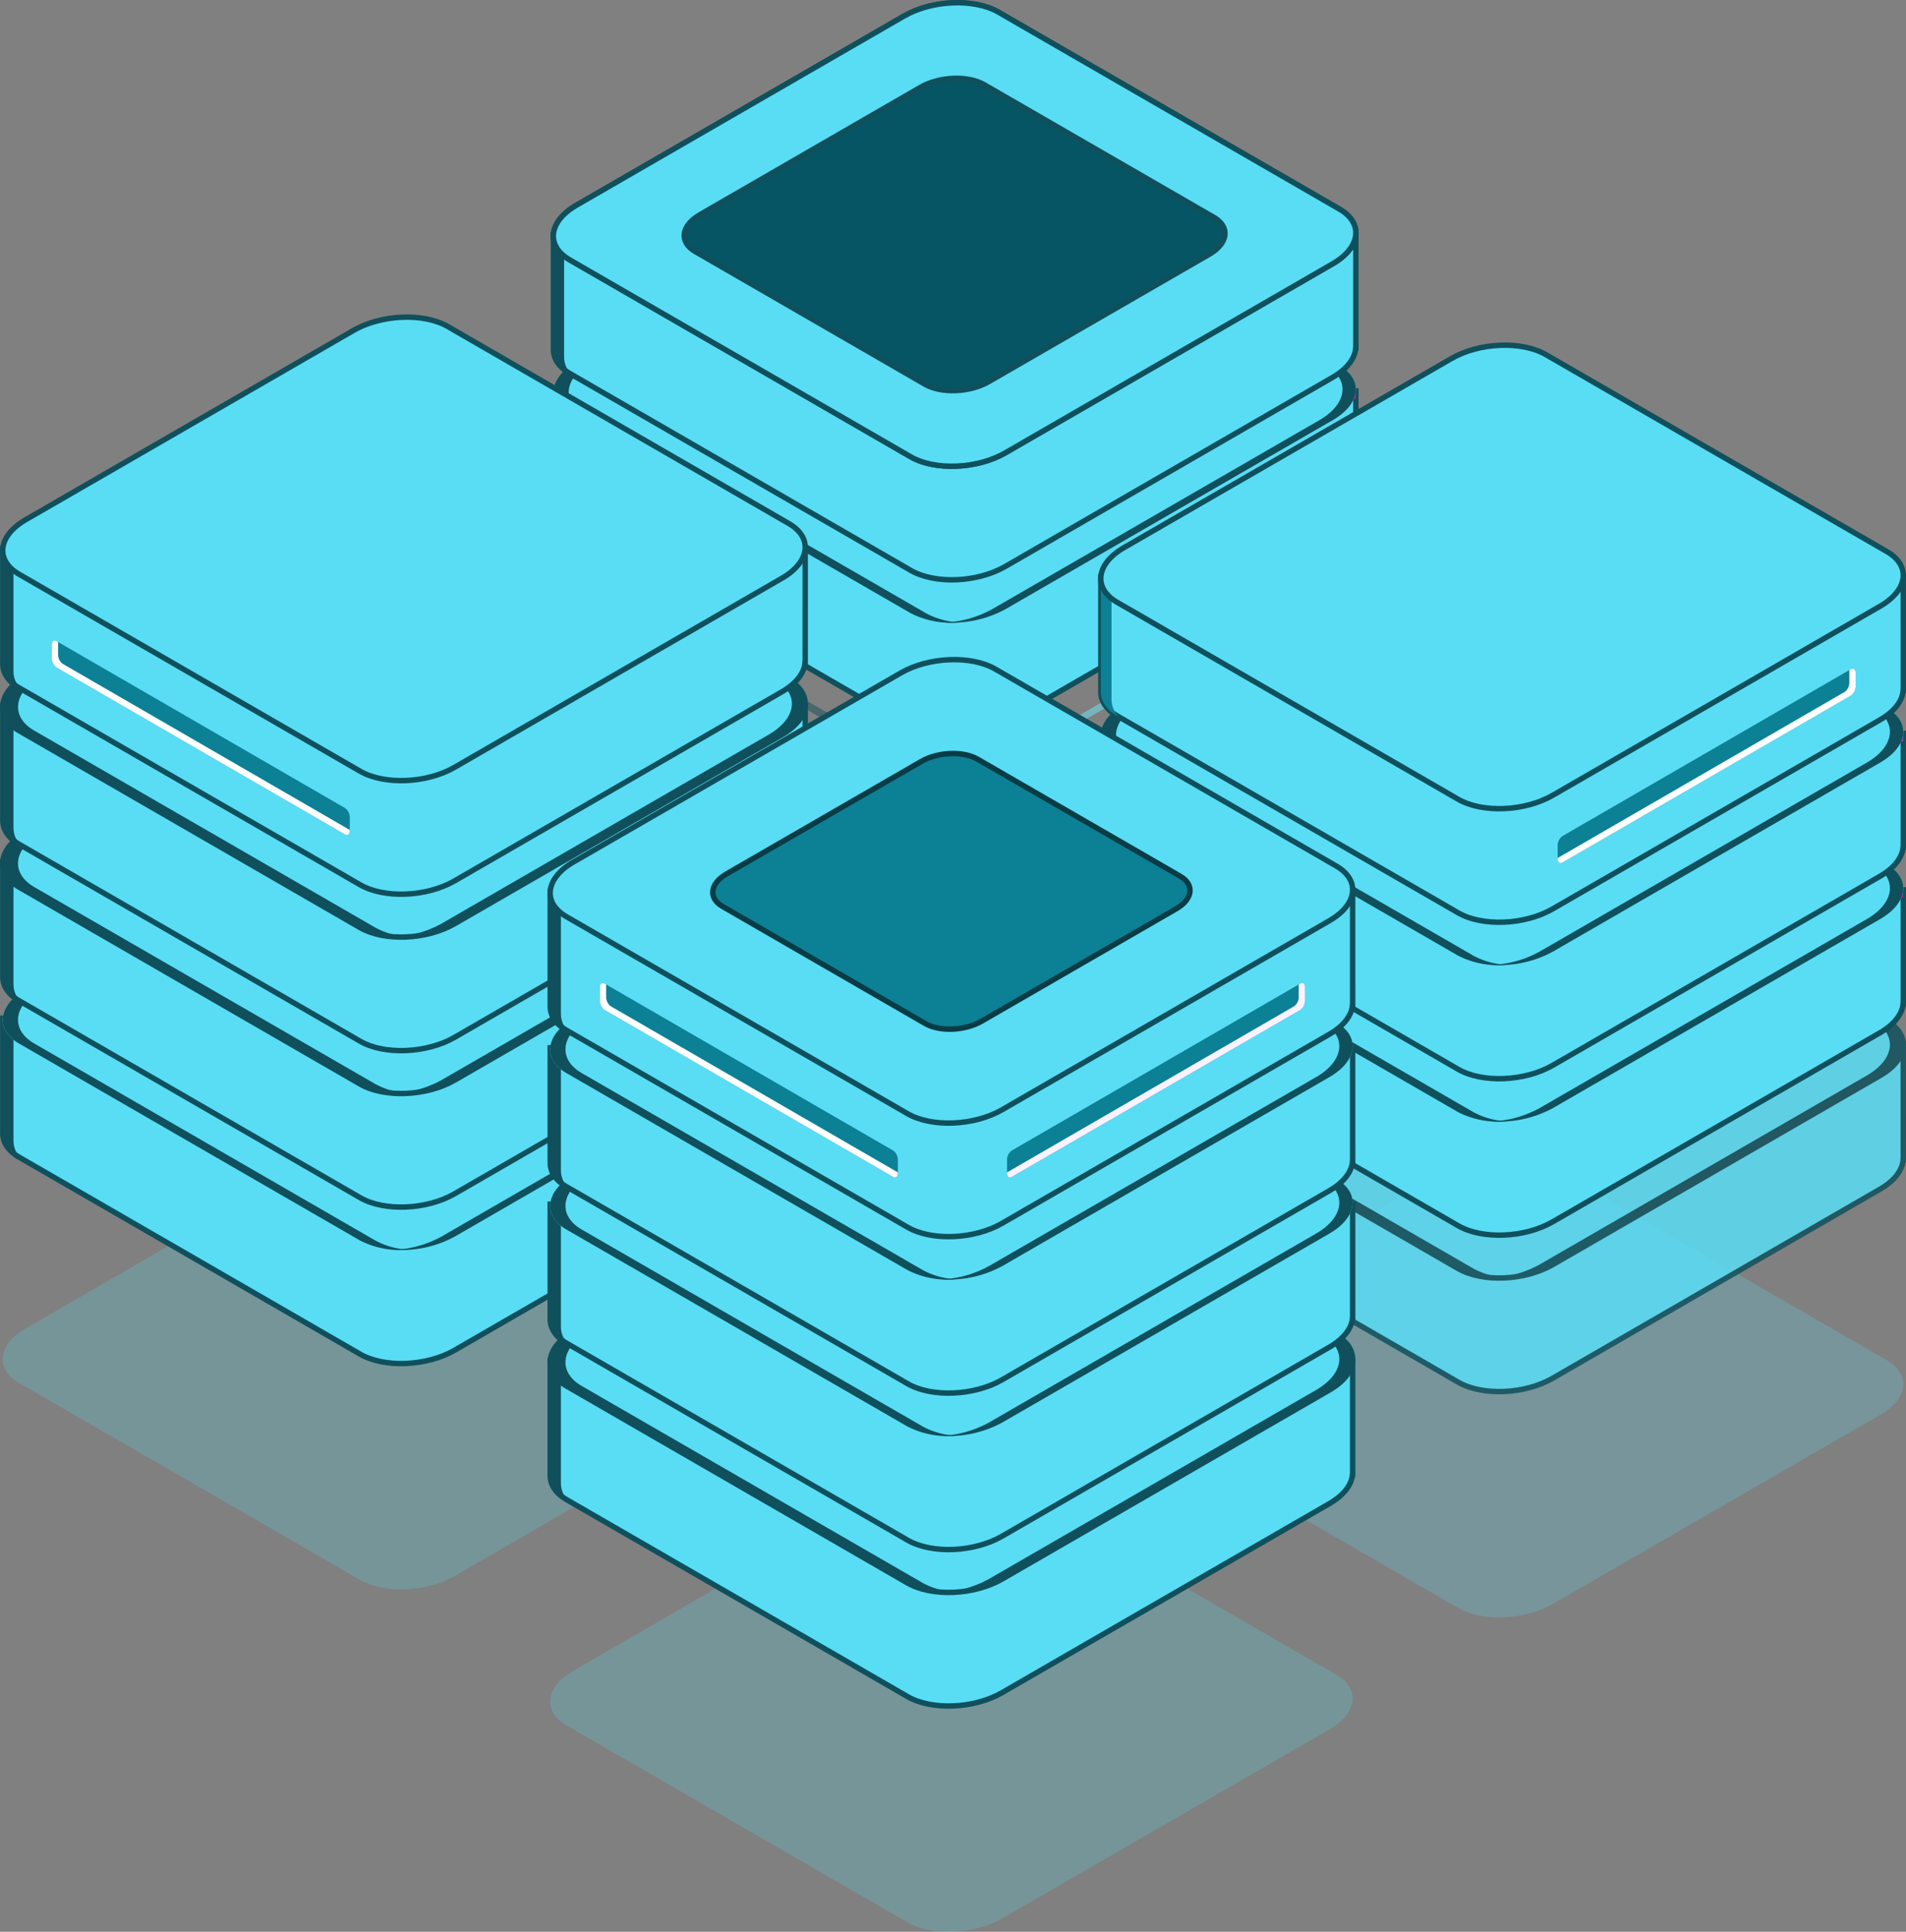 <svg xmlns="http://www.w3.org/2000/svg" xmlns:xlink="http://www.w3.org/1999/xlink" width="351.86" height="356.47" viewBox="0 0 351.86 356.47">
  <rect x="0" y="0" width="351.86" height="356.47" fill="#808080" stroke="none"/>
  <defs>
    <linearGradient id="linear-gradient" y1="0.5" x2="1" y2="0.5" gradientUnits="objectBoundingBox">
      <stop offset="0" stop-color="#6de0f6"/>
      <stop offset="0.159" stop-color="#67d7f4"/>
      <stop offset="0.414" stop-color="#59c0f0"/>
      <stop offset="0.729" stop-color="#429aea"/>
      <stop offset="1" stop-color="#2c75e4"/>
    </linearGradient>
    <linearGradient id="linear-gradient-2" x1="2.849" y1="10.477" x2="3.423" y2="9.615" gradientUnits="objectBoundingBox">
      <stop offset="0" stop-color="#267fe5"/>
      <stop offset="0.17" stop-color="#2c87e6"/>
      <stop offset="0.441" stop-color="#3d9eeb"/>
      <stop offset="0.777" stop-color="#58c4f2"/>
      <stop offset="1" stop-color="#6ee1f8"/>
    </linearGradient>
    <linearGradient id="linear-gradient-4" x1="3.392" y1="11.67" x2="3.967" y2="10.808" xlink:href="#linear-gradient-2"/>
    <linearGradient id="linear-gradient-6" x1="3.53" y1="10.98" x2="4.105" y2="10.118" xlink:href="#linear-gradient-2"/>
  </defs>
  <g id="Group_402" data-name="Group 402" transform="translate(-223.07 -2825.803)">
    <g id="Group_361" data-name="Group 361" transform="translate(223.575 2975.532)" opacity="0.8">
      <path id="Path_106" data-name="Path 106" d="M319.339,291.227,256.39,254.885c-4.476-2.584-3.914-7.1,1.254-10.081l60.44-34.894c5.167-2.984,12.985-3.308,17.461-.725l62.948,36.344c4.474,2.584,3.914,7.1-1.254,10.081L336.8,290.5C331.632,293.488,323.814,293.812,319.339,291.227Z" transform="translate(-151.722 -207.441)" fill="#0c0f38"/>
      <path id="Path_107" data-name="Path 107" d="M382.06,330.449,319.111,294.1c-4.476-2.583-3.914-7.1,1.254-10.081l60.44-34.894c5.167-2.982,12.985-3.308,17.461-.723l62.948,36.342c4.476,2.584,3.914,7.1-1.254,10.083l-60.438,34.894C394.353,332.707,386.535,333.033,382.06,330.449Z" transform="translate(-113.386 -183.469)" fill="#58ddf5" opacity="0.285"/>
      <path id="Path_108" data-name="Path 108" d="M256.25,327.235,193.3,290.893c-4.474-2.584-3.914-7.1,1.255-10.081L255,245.917c5.167-2.984,12.985-3.308,17.461-.723L335.4,281.536c4.476,2.584,3.914,7.1-1.254,10.081l-60.438,34.894C268.544,329.5,260.726,329.819,256.25,327.235Z" transform="translate(-190.281 -185.432)" fill="#58ddf5" opacity="0.28"/>
      <path id="Path_109" data-name="Path 109" d="M318.971,366.456l-62.947-36.342c-4.476-2.584-3.915-7.1,1.254-10.081l60.438-34.894c5.167-2.984,12.985-3.308,17.461-.723l62.948,36.342c4.476,2.584,3.914,7.1-1.253,10.081l-60.438,34.894C331.265,368.717,323.447,369.04,318.971,366.456Z" transform="translate(-151.945 -161.46)" fill="#58ddf5" opacity="0.28"/>
    </g>
    <g id="Group_362" data-name="Group 362" transform="translate(223.575 2826.305)">
      <g id="Group_17" data-name="Group 17" transform="translate(101.647 0)">
        <path id="Path_110" data-name="Path 110" d="M319.349,280.749,256.4,244.4c-4.476-2.584-3.915-7.1,1.254-10.081l60.438-34.894c5.167-2.984,12.985-3.308,17.461-.723L398.5,235.048c4.476,2.584,3.914,7.1-1.254,10.081l-60.438,34.894C331.643,283.008,323.825,283.331,319.349,280.749Z" transform="translate(-253.362 -64.619)" fill="#0c0f38"/>
        <g id="Group_14" data-name="Group 14" transform="translate(0 57.737)" opacity="0.5">
          <path id="Path_118" data-name="Path 118" d="M255.358,207.875h-.01V186.918h31.2l33.5-19.339c5.169-2.984,12.986-3.308,17.462-.725l34.751,20.064h29.248v-1.445H370.29L335.54,165.41c-4.476-2.584-12.294-2.261-17.461.723l-33.5,19.339h-31.2v20.959h.01c-.127,1.748.849,3.435,3,4.677l.354.2A4.392,4.392,0,0,1,255.358,207.875Z" transform="translate(-253.364 -142.708)" fill="#d4088c"/>
          <path id="Path_120" data-name="Path 120" d="M371.058,188.743,308.11,152.4a16.262,16.262,0,0,0-8.812-1.7,14.615,14.615,0,0,1,6.348,1.7l62.948,36.344c4.476,2.584,3.914,7.1-1.254,10.081L306.9,233.718a19.908,19.908,0,0,1-8.649,2.426,20.553,20.553,0,0,0,11.111-2.426l60.44-34.894C374.972,195.84,375.532,191.327,371.058,188.743Z" transform="translate(-225.934 -150.655)" fill="#6ee8fc"/>
          <path id="Path_121" data-name="Path 121" d="M320.078,221.845a12.052,12.052,0,0,1-5.913-1.361L267.3,193.427a4.394,4.394,0,0,1-2.518-3.725c0-1.727,1.258-3.445,3.451-4.711l45-25.979c3.991-2.3,10.062-2.544,13.537-.538l46.864,27.055a4.4,4.4,0,0,1,2.52,3.728c0,1.727-1.26,3.445-3.453,4.71l-45,25.979A15.669,15.669,0,0,1,320.078,221.845Zm-5.375-2.293c3.179,1.834,8.768,1.593,12.461-.538l45-25.979c1.853-1.068,2.915-2.446,2.915-3.778a3.38,3.38,0,0,0-1.982-2.8L326.229,159.4c-3.177-1.835-8.768-1.593-12.461.538l-45,25.979c-1.851,1.07-2.913,2.447-2.913,3.78a3.378,3.378,0,0,0,1.98,2.794Z" transform="translate(-246.393 -146.713)" fill="#480689"/>
          <path id="Path_122" data-name="Path 122" d="M322.163,234.444,259.214,198.1c-4.476-2.584-3.915-7.1,1.254-10.081l60.438-34.894a19.831,19.831,0,0,1,8.51-2.417,20.586,20.586,0,0,0-11.333,2.417l-60.44,34.894c-5.167,2.984-5.728,7.5-1.254,10.081l62.948,36.342a16.342,16.342,0,0,0,8.95,1.693A14.455,14.455,0,0,1,322.163,234.444Z" transform="translate(-253.368 -150.658)" fill="#0f505c"/>
        </g>
        <g id="Group_15" data-name="Group 15" transform="translate(0 28.868)">
          <path id="Path_123" data-name="Path 123" d="M401.509,167.556H370.29L335.54,147.493c-4.476-2.584-12.294-2.261-17.461.723l-33.5,19.339h-31.2v20.957h.01c-.127,1.75.849,3.437,3,4.679l62.948,36.342c4.476,2.584,12.294,2.261,17.461-.723l60.44-34.894c2.684-1.55,4.113-3.512,4.252-5.4h.023Z" transform="translate(-253.364 -124.79)" fill="#58ddf5" stroke="#0f505c" stroke-width="1"/>
          <path id="Path_124" data-name="Path 124" d="M255.358,189.958h-.01V169h31.2l33.5-19.341c5.169-2.984,12.986-3.308,17.462-.723L372.261,169h29.248v-1.445H370.29L335.54,147.491c-4.476-2.583-12.294-2.259-17.461.725l-33.5,19.339h-31.2v20.957h.01c-.127,1.75.849,3.437,3,4.679l.354.2A4.4,4.4,0,0,1,255.358,189.958Z" transform="translate(-253.364 -124.79)" fill="#d4088c"/>
          <path id="Path_125" data-name="Path 125" d="M319.339,216.527,256.39,180.185c-4.476-2.584-3.914-7.1,1.254-10.081l60.44-34.894c5.167-2.984,12.985-3.308,17.461-.725l62.948,36.344c4.474,2.583,3.914,7.1-1.254,10.081L336.8,215.8C331.632,218.788,323.814,219.112,319.339,216.527Z" transform="translate(-253.369 -132.74)" fill="#58ddf5"/>
          <path id="Path_126" data-name="Path 126" d="M371.058,170.827,308.11,134.482a16.262,16.262,0,0,0-8.812-1.7,14.639,14.639,0,0,1,6.348,1.7l62.948,36.344c4.476,2.583,3.914,7.1-1.254,10.081L306.9,215.8a19.952,19.952,0,0,1-8.649,2.426,20.553,20.553,0,0,0,11.111-2.426l60.44-34.894C374.972,177.924,375.532,173.409,371.058,170.827Z" transform="translate(-225.934 -132.738)" fill="#0f505c"/>
          <path id="Path_127" data-name="Path 127" d="M320.079,203.927a12.076,12.076,0,0,1-5.915-1.36L267.3,175.51a4.394,4.394,0,0,1-2.518-3.727c0-1.727,1.258-3.445,3.451-4.711l45-25.979c3.988-2.3,10.059-2.546,13.537-.538l46.864,27.059a4.394,4.394,0,0,1,2.52,3.725c0,1.727-1.26,3.445-3.453,4.711l-45,25.978A15.65,15.65,0,0,1,320.079,203.927Zm-5.377-2.291c3.179,1.832,8.768,1.592,12.461-.54l45-25.978c1.853-1.07,2.915-2.447,2.915-3.78a3.378,3.378,0,0,0-1.982-2.794l-46.864-27.059c-3.177-1.834-8.768-1.593-12.461.54L268.77,168c-1.851,1.07-2.913,2.447-2.913,3.78a3.378,3.378,0,0,0,1.98,2.8Z" transform="translate(-246.393 -128.795)" fill="#480689"/>
          <path id="Path_128" data-name="Path 128" d="M322.163,216.528l-62.948-36.344c-4.476-2.583-3.915-7.1,1.254-10.08l60.438-34.894a19.855,19.855,0,0,1,8.51-2.418,20.587,20.587,0,0,0-11.333,2.418L257.643,170.1c-5.167,2.982-5.728,7.5-1.254,10.08l62.948,36.344a16.342,16.342,0,0,0,8.95,1.693A14.455,14.455,0,0,1,322.163,216.528Z" transform="translate(-253.368 -132.74)" fill="#0f505c"/>
        </g>
        <g id="Group_16" data-name="Group 16">
          <path id="Path_129" data-name="Path 129" d="M401.509,149.639H370.29L335.54,129.575c-4.476-2.584-12.294-2.259-17.461.723l-33.5,19.341h-31.2V170.6h.01c-.127,1.748.849,3.437,3,4.677l62.948,36.344c4.476,2.584,12.294,2.259,17.461-.723L397.234,176c2.684-1.55,4.113-3.512,4.252-5.4h.023Z" transform="translate(-253.364 -106.873)" fill="#58ddf5" stroke="#0f505c" stroke-width="1"/>
          <path id="Path_130" data-name="Path 130" d="M255.358,172.041h-.01V151.083h31.2l33.5-19.339c5.169-2.984,12.986-3.308,17.462-.723l34.751,20.063h29.248v-1.444H370.29L335.54,129.575c-4.476-2.584-12.294-2.259-17.461.723l-33.5,19.341h-31.2V170.6h.01c-.127,1.748.849,3.437,3,4.677l.354.206A4.4,4.4,0,0,1,255.358,172.041Z" transform="translate(-253.364 -106.873)" fill="#0f505c"/>
          <path id="Path_131" data-name="Path 131" d="M319.339,198.611,256.39,162.267c-4.476-2.583-3.914-7.1,1.254-10.081l60.44-34.894c5.167-2.984,12.985-3.308,17.461-.723l62.948,36.342c4.474,2.584,3.914,7.1-1.254,10.081L336.8,197.886C331.632,200.87,323.814,201.193,319.339,198.611Z" transform="translate(-253.369 -114.823)" fill="#1c1c1c" stroke="#0f505c" stroke-width="1"/>
          <path id="Path_132" data-name="Path 132" d="M371.058,152.908,308.11,116.565a16.248,16.248,0,0,0-8.812-1.7,14.639,14.639,0,0,1,6.348,1.7l62.948,36.342c4.476,2.584,3.914,7.1-1.254,10.081L306.9,197.883a19.909,19.909,0,0,1-8.649,2.426,20.524,20.524,0,0,0,11.111-2.426l60.44-34.894C374.972,160.007,375.532,155.492,371.058,152.908Z" transform="translate(-225.934 -114.821)" fill="#6ee8fc"/>
          <path id="Path_133" data-name="Path 133" d="M320.078,186.01a12.07,12.07,0,0,1-5.913-1.36L267.3,157.591a4.389,4.389,0,0,1-2.518-3.723c0-1.729,1.258-3.446,3.451-4.713l45-25.978c3.988-2.3,10.06-2.546,13.537-.54l46.864,27.057a4.395,4.395,0,0,1,2.52,3.727c0,1.727-1.26,3.445-3.453,4.71l-45,25.979A15.651,15.651,0,0,1,320.078,186.01Zm-5.375-2.291c3.179,1.832,8.768,1.592,12.461-.54l45-25.979c1.853-1.068,2.915-2.446,2.915-3.778a3.38,3.38,0,0,0-1.982-2.8l-46.864-27.057c-3.177-1.837-8.768-1.593-12.461.54l-45,25.978c-1.851,1.07-2.913,2.447-2.913,3.78a3.374,3.374,0,0,0,1.98,2.794Z" transform="translate(-246.393 -110.877)" fill="url(#linear-gradient)"/>
          <path id="Path_134" data-name="Path 134" d="M322.163,198.611l-62.948-36.344c-4.476-2.583-3.915-7.1,1.254-10.081l60.438-34.894a19.876,19.876,0,0,1,8.51-2.417,20.6,20.6,0,0,0-11.333,2.417l-60.44,34.894c-5.167,2.984-5.728,7.5-1.254,10.081l62.948,36.344a16.328,16.328,0,0,0,8.95,1.692A14.454,14.454,0,0,1,322.163,198.611Z" transform="translate(-253.368 -114.823)" fill="#25bfec"/>
        </g>
      </g>
      <g id="Group_23" data-name="Group 23" transform="translate(202.704 63.193)">
        <g id="Group_18" data-name="Group 18" transform="translate(0 86.605)" opacity="0.846">
          <path id="Path_135" data-name="Path 135" d="M464.23,242.611H433.013l-34.752-20.063c-4.476-2.584-12.294-2.261-17.462.723l-33.5,19.339H316.1v20.957h.01c-.127,1.75.849,3.437,3,4.679l62.948,36.342c4.476,2.584,12.294,2.261,17.462-.723l60.438-34.894c2.684-1.55,4.113-3.512,4.252-5.4h.023Z" transform="translate(-316.085 -199.846)" fill="#58ddf5" stroke="#0f505c" stroke-width="1"/>
          <path id="Path_136" data-name="Path 136" d="M318.079,265.013h-.01V244.056h31.2l33.5-19.341c5.169-2.982,12.986-3.306,17.462-.723l34.751,20.064H464.23v-1.445H433.013l-34.752-20.063c-4.476-2.584-12.294-2.261-17.461.723l-33.5,19.339H316.1v20.957h.01c-.127,1.75.849,3.437,3,4.679l.354.2A4.392,4.392,0,0,1,318.079,265.013Z" transform="translate(-316.085 -199.846)" fill="#d4088c"/>
          <path id="Path_137" data-name="Path 137" d="M382.06,291.582,319.111,255.24c-4.476-2.584-3.914-7.1,1.254-10.081l60.44-34.894c5.167-2.984,12.985-3.308,17.461-.725l62.948,36.344c4.476,2.584,3.914,7.1-1.254,10.081l-60.438,34.894C394.353,293.843,386.535,294.167,382.06,291.582Z" transform="translate(-316.09 -207.796)" fill="#58ddf5" stroke="#0f505c" stroke-width="1"/>
          <path id="Path_138" data-name="Path 138" d="M433.779,245.881l-62.948-36.344a16.248,16.248,0,0,0-8.812-1.7,14.615,14.615,0,0,1,6.348,1.7l62.948,36.344c4.476,2.584,3.914,7.1-1.254,10.081l-60.438,34.894a19.929,19.929,0,0,1-8.649,2.427,20.562,20.562,0,0,0,11.112-2.427l60.438-34.894C437.693,252.978,438.255,248.465,433.779,245.881Z" transform="translate(-288.655 -207.794)" fill="#0f505c"/>
          <path id="Path_139" data-name="Path 139" d="M382.8,278.984a12.061,12.061,0,0,1-5.913-1.362l-46.864-27.057a4.392,4.392,0,0,1-2.52-3.725c0-1.729,1.26-3.445,3.453-4.711l45-25.979c3.986-2.3,10.06-2.547,13.537-.54l46.865,27.059a4.394,4.394,0,0,1,2.518,3.725c0,1.727-1.258,3.445-3.451,4.711l-45,25.979A15.7,15.7,0,0,1,382.8,278.984Zm.775-63.673a14.557,14.557,0,0,0-7.084,1.771l-45,25.979c-1.853,1.07-2.915,2.446-2.915,3.78a3.38,3.38,0,0,0,1.982,2.794l46.864,27.057c3.177,1.835,8.767,1.594,12.461-.538l45-25.979c1.851-1.07,2.913-2.447,2.913-3.78a3.376,3.376,0,0,0-1.98-2.794L388.95,216.541A10.979,10.979,0,0,0,383.574,215.31Z" transform="translate(-309.114 -203.851)" fill="#480689"/>
          <path id="Path_140" data-name="Path 140" d="M384.884,291.582,321.935,255.24c-4.476-2.584-3.915-7.1,1.254-10.081l60.438-34.894a19.831,19.831,0,0,1,8.51-2.417,20.572,20.572,0,0,0-11.333,2.417l-60.44,34.894c-5.167,2.984-5.728,7.5-1.254,10.081l62.948,36.342a16.341,16.341,0,0,0,8.95,1.693A14.456,14.456,0,0,1,384.884,291.582Z" transform="translate(-316.09 -207.796)" fill="#0f505c"/>
        </g>
        <g id="Group_19" data-name="Group 19" transform="translate(0 57.736)">
          <path id="Path_141" data-name="Path 141" d="M464.23,224.694H433.013l-34.752-20.064c-4.476-2.583-12.294-2.259-17.462.725l-33.5,19.339H316.1v20.957h.01c-.127,1.75.849,3.437,3,4.679l62.948,36.342c4.476,2.584,12.294,2.26,17.462-.723l60.438-34.894c2.684-1.55,4.113-3.512,4.252-5.4h.023Z" transform="translate(-316.085 -181.928)" fill="#58ddf5" stroke="#0f505c" stroke-width="1"/>
          <path id="Path_142" data-name="Path 142" d="M318.079,247.1h-.01V226.139h31.2l33.5-19.341c5.169-2.984,12.986-3.308,17.462-.723l34.751,20.064H464.23v-1.445H433.013l-34.752-20.064c-4.476-2.583-12.294-2.259-17.461.725l-33.5,19.339H316.1v20.957h.01c-.127,1.75.849,3.437,3,4.679l.354.2A4.4,4.4,0,0,1,318.079,247.1Z" transform="translate(-316.085 -181.928)" fill="#d4088c"/>
          <path id="Path_143" data-name="Path 143" d="M382.06,273.665l-62.948-36.344c-4.476-2.583-3.914-7.1,1.254-10.08l60.44-34.9c5.167-2.982,12.985-3.308,17.461-.723l62.948,36.342c4.476,2.584,3.914,7.1-1.254,10.083l-60.438,34.894C394.353,275.924,386.535,276.25,382.06,273.665Z" transform="translate(-316.09 -189.878)" fill="#58ddf5"/>
          <path id="Path_144" data-name="Path 144" d="M433.779,227.963,370.831,191.62a16.262,16.262,0,0,0-8.812-1.7,14.638,14.638,0,0,1,6.348,1.7l62.948,36.342c4.476,2.584,3.914,7.1-1.254,10.083L369.624,272.94a19.952,19.952,0,0,1-8.649,2.426,20.562,20.562,0,0,0,11.112-2.426l60.438-34.894C437.693,235.062,438.255,230.547,433.779,227.963Z" transform="translate(-288.655 -189.876)" fill="#0f505c"/>
          <path id="Path_145" data-name="Path 145" d="M382.8,261.065a12.065,12.065,0,0,1-5.913-1.36l-46.864-27.057a4.4,4.4,0,0,1-2.52-3.727c0-1.727,1.26-3.445,3.453-4.711l45-25.978c3.988-2.3,10.06-2.546,13.537-.54l46.865,27.057a4.394,4.394,0,0,1,2.518,3.727c0,1.727-1.258,3.445-3.451,4.711l-45,25.978A15.673,15.673,0,0,1,382.8,261.065Zm-5.375-2.291c3.18,1.834,8.77,1.59,12.461-.54l45-25.979c1.851-1.068,2.913-2.446,2.913-3.778a3.378,3.378,0,0,0-1.98-2.8L388.95,198.624c-3.179-1.834-8.767-1.592-12.461.54l-45,25.978c-1.853,1.07-2.915,2.447-2.915,3.78a3.378,3.378,0,0,0,1.982,2.794Z" transform="translate(-309.114 -185.933)" fill="#480689"/>
          <path id="Path_146" data-name="Path 146" d="M384.884,273.666l-62.948-36.344c-4.476-2.583-3.915-7.1,1.254-10.08l60.438-34.9a19.876,19.876,0,0,1,8.51-2.417,20.6,20.6,0,0,0-11.333,2.417l-60.44,34.9c-5.167,2.982-5.728,7.5-1.254,10.08l62.948,36.344a16.342,16.342,0,0,0,8.95,1.693A14.456,14.456,0,0,1,384.884,273.666Z" transform="translate(-316.09 -189.878)" fill="#0f505c"/>
        </g>
        <g id="Group_20" data-name="Group 20" transform="translate(0 28.868)">
          <path id="Path_147" data-name="Path 147" d="M464.23,206.777H433.013l-34.752-20.064c-4.476-2.584-12.294-2.259-17.462.723l-33.5,19.341H316.1v20.957h.01c-.127,1.748.849,3.437,3,4.677l62.948,36.344c4.476,2.584,12.294,2.259,17.462-.723l60.438-34.9c2.684-1.55,4.113-3.511,4.252-5.4h.023Z" transform="translate(-316.085 -164.011)" fill="#58ddf5" stroke="#0f505c" stroke-width="1"/>
          <path id="Path_148" data-name="Path 148" d="M318.079,229.179h-.01V208.221h31.2l33.5-19.339c5.169-2.984,12.986-3.308,17.462-.723l34.751,20.063H464.23v-1.444H433.013l-34.752-20.064c-4.476-2.584-12.294-2.259-17.461.723l-33.5,19.341H316.1v20.957h.01c-.127,1.748.849,3.437,3,4.677l.354.2A4.391,4.391,0,0,1,318.079,229.179Z" transform="translate(-316.085 -164.011)" fill="#943fbb"/>
          <path id="Path_149" data-name="Path 149" d="M382.06,255.749,319.111,219.4c-4.476-2.583-3.914-7.1,1.254-10.081l60.44-34.894c5.167-2.984,12.985-3.308,17.461-.723l62.948,36.342c4.476,2.584,3.914,7.1-1.254,10.081l-60.438,34.894C394.353,258.008,386.535,258.331,382.06,255.749Z" transform="translate(-316.09 -171.961)" fill="#58ddf5"/>
          <path id="Path_150" data-name="Path 150" d="M433.779,210.046,370.831,173.7a16.248,16.248,0,0,0-8.812-1.7,14.616,14.616,0,0,1,6.348,1.7l62.948,36.342c4.476,2.584,3.914,7.1-1.254,10.081l-60.438,34.894a19.909,19.909,0,0,1-8.649,2.426,20.533,20.533,0,0,0,11.112-2.426l60.438-34.894C437.693,217.143,438.255,212.63,433.779,210.046Z" transform="translate(-288.655 -171.959)" fill="#0f505c"/>
          <path id="Path_151" data-name="Path 151" d="M382.8,243.148a12.072,12.072,0,0,1-5.915-1.36l-46.864-27.057A4.395,4.395,0,0,1,327.5,211c0-1.729,1.26-3.446,3.453-4.711l45-25.979c3.986-2.3,10.06-2.546,13.537-.538l46.865,27.057a4.394,4.394,0,0,1,2.518,3.725c0,1.729-1.258,3.445-3.451,4.713l-45,25.978A15.654,15.654,0,0,1,382.8,243.148Zm-5.377-2.293c3.179,1.835,8.768,1.593,12.461-.538l45-25.979c1.851-1.07,2.913-2.447,2.913-3.78a3.378,3.378,0,0,0-1.98-2.794L388.95,180.708c-3.179-1.834-8.767-1.594-12.461.538l-45,25.979c-1.853,1.068-2.915,2.447-2.915,3.78a3.384,3.384,0,0,0,1.982,2.8Z" transform="translate(-309.114 -168.016)" fill="#480689"/>
          <path id="Path_152" data-name="Path 152" d="M384.884,255.749,321.935,219.4c-4.476-2.583-3.915-7.1,1.254-10.081l60.438-34.894a19.876,19.876,0,0,1,8.51-2.417,20.6,20.6,0,0,0-11.333,2.417l-60.44,34.894c-5.167,2.984-5.728,7.5-1.254,10.081l62.948,36.344a16.342,16.342,0,0,0,8.95,1.692A14.455,14.455,0,0,1,384.884,255.749Z" transform="translate(-316.09 -171.961)" fill="#0f505c"/>
        </g>
        <g id="Group_22" data-name="Group 22">
          <path id="Path_153" data-name="Path 153" d="M464.23,188.86H433.013L398.261,168.8c-4.476-2.584-12.294-2.261-17.462.723L347.3,188.86H316.1v20.957h.01c-.127,1.748.849,3.437,3,4.677l62.948,36.344c4.476,2.583,12.294,2.259,17.462-.725l60.438-34.894c2.684-1.55,4.113-3.512,4.252-5.4h.023Z" transform="translate(-316.085 -146.094)" fill="#58ddf5" stroke="#0f505c" stroke-width="1"/>
          <path id="Path_154" data-name="Path 154" d="M318.079,211.261h-.01V190.3h31.2l33.5-19.339c5.169-2.984,12.986-3.308,17.462-.725L434.982,190.3H464.23V188.86H433.013L398.261,168.8c-4.476-2.584-12.294-2.261-17.461.723L347.3,188.86H316.1v20.957h.01c-.127,1.748.849,3.437,3,4.677l.354.2A4.392,4.392,0,0,1,318.079,211.261Z" transform="translate(-316.085 -146.094)" fill="#0c8095"/>
          <path id="Path_155" data-name="Path 155" d="M382.06,237.83l-62.948-36.342c-4.476-2.584-3.914-7.1,1.254-10.081l60.44-34.894c5.167-2.984,12.985-3.308,17.461-.723l62.948,36.342c4.476,2.584,3.914,7.1-1.254,10.081l-60.438,34.894C394.353,240.091,386.535,240.414,382.06,237.83Z" transform="translate(-316.09 -154.044)" fill="url(#linear-gradient-2)"/>
          <path id="Path_156" data-name="Path 156" d="M433.779,192.129l-62.948-36.342a16.248,16.248,0,0,0-8.812-1.7,14.593,14.593,0,0,1,6.348,1.7l62.948,36.342c4.476,2.584,3.914,7.1-1.254,10.081L369.624,237.1a19.908,19.908,0,0,1-8.649,2.426,20.547,20.547,0,0,0,11.112-2.426l60.438-34.894C437.693,199.226,438.255,194.713,433.779,192.129Z" transform="translate(-288.655 -154.042)" fill="#6ee8fc"/>
          <path id="Path_157" data-name="Path 157" d="M382.8,225.231a12.065,12.065,0,0,1-5.913-1.36l-46.864-27.059a4.4,4.4,0,0,1-2.52-3.725c0-1.729,1.26-3.445,3.453-4.711l45-25.979c3.988-2.3,10.06-2.546,13.537-.538l46.865,27.057a4.394,4.394,0,0,1,2.518,3.725c0,1.727-1.258,3.445-3.451,4.711l-45,25.979A15.673,15.673,0,0,1,382.8,225.231Zm-5.375-2.293c3.177,1.835,8.767,1.593,12.461-.538l45-25.979c1.851-1.07,2.913-2.447,2.913-3.78a3.378,3.378,0,0,0-1.98-2.794L388.95,162.79c-3.179-1.835-8.767-1.593-12.461.538l-45,25.979c-1.853,1.068-2.915,2.447-2.915,3.78a3.38,3.38,0,0,0,1.982,2.794Z" transform="translate(-309.114 -150.099)" fill="url(#linear-gradient)"/>
          <path id="Path_158" data-name="Path 158" d="M384.884,237.83l-62.948-36.342c-4.476-2.584-3.915-7.1,1.254-10.081l60.438-34.894a19.853,19.853,0,0,1,8.51-2.417,20.586,20.586,0,0,0-11.333,2.417l-60.44,34.894c-5.167,2.984-5.728,7.5-1.254,10.081l62.948,36.342a16.328,16.328,0,0,0,8.95,1.693A14.432,14.432,0,0,1,384.884,237.83Z" transform="translate(-316.09 -154.044)" fill="#25bfec"/>
          <g id="Group_21" data-name="Group 21" transform="translate(84.346 59.679)">
            <path id="Path_159" data-name="Path 159" d="M369.32,226.861l53.247-30.8a2.112,2.112,0,0,0,.883-1.685v-2.52c0-.649-.395-.947-.883-.665l-53.247,30.8a2.115,2.115,0,0,0-.881,1.685v2.52C368.439,226.843,368.834,227.141,369.32,226.861Z" transform="translate(-368.439 -191.084)" fill="#0c8095"/>
            <path id="Path_160" data-name="Path 160" d="M421.4,195.4a2.115,2.115,0,0,0,.881-1.685v-2.357l.284-.163c.488-.282.883.016.883.665v2.52a2.112,2.112,0,0,1-.883,1.685l-53.247,30.8c-.487.282-.881-.016-.881-.665v-.163Z" transform="translate(-368.439 -191.084)" fill="#fff"/>
          </g>
        </g>
      </g>
      <g id="Group_29" data-name="Group 29" transform="translate(0 58.018)">
        <g id="Group_24" data-name="Group 24" transform="translate(0 86.605)">
          <path id="Path_161" data-name="Path 161" d="M338.421,239.4H307.2l-34.752-20.064c-4.476-2.584-12.294-2.259-17.461.725l-33.5,19.339h-31.2v20.957h.01c-.127,1.75.849,3.437,3,4.679l62.947,36.342c4.476,2.584,12.294,2.261,17.462-.723l60.438-34.894c2.684-1.55,4.113-3.512,4.252-5.4h.023Z" transform="translate(-190.277 -196.633)" fill="#58ddf5" stroke="#0f505c" stroke-width="1"/>
          <path id="Path_162" data-name="Path 162" d="M192.27,261.8h-.01V240.844h31.2l33.5-19.341c5.169-2.984,12.986-3.308,17.462-.723l34.751,20.064h29.248V239.4H307.2l-34.752-20.064c-4.476-2.584-12.294-2.259-17.461.725l-33.5,19.339h-31.2v20.957h.01c-.127,1.75.849,3.437,3,4.679l.354.2A4.4,4.4,0,0,1,192.27,261.8Z" transform="translate(-190.277 -196.633)" fill="#0f505c"/>
          <path id="Path_163" data-name="Path 163" d="M256.25,288.37,193.3,252.026c-4.474-2.583-3.914-7.1,1.255-10.081L255,207.051c5.167-2.982,12.985-3.308,17.461-.723L335.4,242.67c4.476,2.584,3.914,7.1-1.254,10.081l-60.438,34.9C268.544,290.629,260.726,290.955,256.25,288.37Z" transform="translate(-190.281 -204.583)" fill="#58ddf5"/>
          <path id="Path_164" data-name="Path 164" d="M307.97,242.668l-62.948-36.342a16.263,16.263,0,0,0-8.812-1.7,14.639,14.639,0,0,1,6.348,1.7l62.948,36.342c4.476,2.584,3.915,7.1-1.254,10.081l-60.438,34.9a19.916,19.916,0,0,1-8.649,2.425,20.547,20.547,0,0,0,11.113-2.425l60.438-34.9C311.884,249.767,312.446,245.252,307.97,242.668Z" transform="translate(-162.847 -204.581)" fill="#0f505c"/>
          <path id="Path_165" data-name="Path 165" d="M256.989,275.77a12.07,12.07,0,0,1-5.913-1.36l-46.865-27.059a4.388,4.388,0,0,1-2.517-3.724c0-1.73,1.257-3.446,3.45-4.713l45-25.979c3.991-2.3,10.064-2.544,13.537-.538l46.864,27.057a4.393,4.393,0,0,1,2.52,3.727c0,1.727-1.258,3.445-3.453,4.711L264.615,273.87A15.657,15.657,0,0,1,256.989,275.77Zm-5.375-2.291c3.181,1.834,8.771,1.592,12.463-.54l44.995-25.978c1.853-1.07,2.915-2.447,2.915-3.78a3.38,3.38,0,0,0-1.982-2.8l-46.864-27.057c-3.177-1.835-8.767-1.592-12.461.538l-45,25.979c-1.851,1.07-2.911,2.446-2.911,3.782a3.377,3.377,0,0,0,1.979,2.792Z" transform="translate(-183.306 -200.638)" fill="#480689"/>
          <path id="Path_166" data-name="Path 166" d="M259.075,288.371l-62.948-36.344c-4.476-2.583-3.914-7.1,1.254-10.081l60.438-34.894a19.875,19.875,0,0,1,8.512-2.417A20.6,20.6,0,0,0,255,207.051l-60.438,34.894c-5.169,2.984-5.729,7.5-1.255,10.081l62.948,36.344a16.341,16.341,0,0,0,8.95,1.693A14.478,14.478,0,0,1,259.075,288.371Z" transform="translate(-190.281 -204.583)" fill="#0f505c"/>
        </g>
        <g id="Group_25" data-name="Group 25" transform="translate(0 57.736)">
          <path id="Path_167" data-name="Path 167" d="M338.421,221.482H307.2l-34.752-20.064c-4.476-2.584-12.294-2.261-17.461.723l-33.5,19.341h-31.2v20.957h.01c-.127,1.748.849,3.437,3,4.677l62.947,36.344c4.476,2.584,12.294,2.259,17.462-.723l60.438-34.9c2.684-1.55,4.113-3.512,4.252-5.4h.023Z" transform="translate(-190.277 -178.716)" fill="#58ddf5" stroke="#0f505c" stroke-width="1"/>
          <path id="Path_168" data-name="Path 168" d="M192.27,243.883h-.01V222.926h31.2l33.5-19.339c5.169-2.984,12.986-3.308,17.462-.723l34.751,20.063h29.248v-1.444H307.2l-34.752-20.064c-4.476-2.584-12.294-2.261-17.461.723l-33.5,19.341h-31.2v20.957h.01c-.127,1.748.849,3.437,3,4.677l.354.2A4.392,4.392,0,0,1,192.27,243.883Z" transform="translate(-190.277 -178.716)" fill="#0f505c"/>
          <path id="Path_169" data-name="Path 169" d="M256.25,270.452,193.3,234.11c-4.474-2.584-3.914-7.1,1.255-10.081L255,189.134c5.167-2.984,12.985-3.308,17.461-.723L335.4,224.753c4.476,2.584,3.914,7.1-1.254,10.081l-60.438,34.894C268.544,272.713,260.726,273.036,256.25,270.452Z" transform="translate(-190.281 -186.666)" fill="#58ddf5" stroke="#0f505c" stroke-width="1"/>
          <path id="Path_170" data-name="Path 170" d="M307.97,224.751l-62.948-36.342a16.248,16.248,0,0,0-8.812-1.7,14.594,14.594,0,0,1,6.348,1.7l62.948,36.342c4.476,2.584,3.915,7.1-1.254,10.081l-60.438,34.894a19.9,19.9,0,0,1-8.649,2.426,20.533,20.533,0,0,0,11.113-2.426l60.438-34.894C311.884,231.848,312.446,227.335,307.97,224.751Z" transform="translate(-162.847 -186.664)" fill="#0f505c"/>
          <path id="Path_171" data-name="Path 171" d="M256.991,257.853a12.059,12.059,0,0,1-5.915-1.361l-46.865-27.057a4.392,4.392,0,0,1-2.517-3.725c0-1.727,1.257-3.445,3.45-4.711l45-25.979c3.991-2.3,10.064-2.544,13.537-.538l46.864,27.057a4.393,4.393,0,0,1,2.52,3.727c0,1.727-1.258,3.445-3.453,4.711l-44.995,25.978A15.674,15.674,0,0,1,256.991,257.853Zm.775-63.673a14.576,14.576,0,0,0-7.086,1.771l-45,25.979c-1.851,1.07-2.911,2.447-2.911,3.78a3.379,3.379,0,0,0,1.979,2.794l46.865,27.057c3.177,1.834,8.77,1.594,12.463-.538l44.995-25.978c1.853-1.07,2.915-2.447,2.915-3.78a3.38,3.38,0,0,0-1.982-2.8l-46.864-27.057A10.972,10.972,0,0,0,257.766,194.18Z" transform="translate(-183.306 -182.721)" fill="#480689"/>
          <path id="Path_172" data-name="Path 172" d="M259.075,270.452,196.126,234.11c-4.476-2.584-3.914-7.1,1.254-10.081l60.438-34.894a19.877,19.877,0,0,1,8.512-2.417A20.589,20.589,0,0,0,255,189.134l-60.438,34.894c-5.169,2.984-5.729,7.5-1.255,10.081l62.948,36.342a16.327,16.327,0,0,0,8.95,1.693A14.432,14.432,0,0,1,259.075,270.452Z" transform="translate(-190.281 -186.666)" fill="#0f505c"/>
        </g>
        <g id="Group_26" data-name="Group 26" transform="translate(0 28.868)">
          <path id="Path_173" data-name="Path 173" d="M338.421,203.564H307.2L272.452,183.5c-4.476-2.584-12.294-2.261-17.461.723l-33.5,19.339h-31.2v20.959h.01c-.127,1.748.849,3.437,3,4.677l62.947,36.342c4.476,2.584,12.294,2.261,17.462-.723l60.438-34.894c2.684-1.55,4.113-3.512,4.252-5.4h.023Z" transform="translate(-190.277 -160.799)" fill="#58ddf5" stroke="#0f505c" stroke-width="1"/>
          <path id="Path_174" data-name="Path 174" d="M192.27,225.966h-.01V205.009h31.2l33.5-19.339c5.169-2.984,12.986-3.308,17.462-.725l34.751,20.064h29.248v-1.445H307.2L272.452,183.5c-4.476-2.584-12.294-2.261-17.461.723l-33.5,19.339h-31.2v20.959h.01c-.127,1.748.849,3.437,3,4.677l.354.2A4.392,4.392,0,0,1,192.27,225.966Z" transform="translate(-190.277 -160.799)" fill="#0f505c"/>
          <path id="Path_175" data-name="Path 175" d="M256.25,252.535,193.3,216.193c-4.474-2.584-3.914-7.1,1.255-10.081L255,171.217c5.167-2.984,12.985-3.308,17.461-.723L335.4,206.836c4.476,2.584,3.914,7.1-1.254,10.081l-60.438,34.894C268.544,254.8,260.726,255.119,256.25,252.535Z" transform="translate(-190.281 -168.749)" fill="#58ddf5" stroke="#0f505c" stroke-width="1"/>
          <path id="Path_176" data-name="Path 176" d="M307.97,206.834l-62.948-36.342a16.248,16.248,0,0,0-8.812-1.7,14.594,14.594,0,0,1,6.348,1.7l62.948,36.342c4.476,2.584,3.915,7.1-1.254,10.081l-60.438,34.894a19.9,19.9,0,0,1-8.649,2.426,20.547,20.547,0,0,0,11.113-2.426l60.438-34.894C311.884,213.931,312.446,209.418,307.97,206.834Z" transform="translate(-162.847 -168.747)" fill="#0f505c"/>
          <path id="Path_177" data-name="Path 177" d="M256.989,239.935a12.056,12.056,0,0,1-5.913-1.36l-46.865-27.057a4.392,4.392,0,0,1-2.517-3.725c0-1.729,1.257-3.445,3.45-4.711l45-25.979c3.989-2.3,10.06-2.546,13.537-.54l46.864,27.059a4.4,4.4,0,0,1,2.52,3.725c0,1.729-1.258,3.446-3.453,4.711l-44.995,25.979A15.674,15.674,0,0,1,256.989,239.935Zm.777-63.672a14.563,14.563,0,0,0-7.086,1.771l-45,25.979c-1.851,1.07-2.911,2.446-2.911,3.78a3.376,3.376,0,0,0,1.979,2.794l46.865,27.057c3.179,1.835,8.768,1.592,12.463-.538l44.995-25.979c1.853-1.07,2.915-2.447,2.915-3.78A3.38,3.38,0,0,0,310,204.553L263.141,177.5A10.954,10.954,0,0,0,257.766,176.263Z" transform="translate(-183.306 -164.804)" fill="#480689"/>
          <path id="Path_178" data-name="Path 178" d="M259.075,252.535l-62.948-36.342c-4.476-2.584-3.914-7.1,1.254-10.081l60.438-34.894a19.853,19.853,0,0,1,8.512-2.417A20.588,20.588,0,0,0,255,171.217l-60.438,34.894c-5.169,2.984-5.729,7.5-1.255,10.081l62.948,36.342a16.328,16.328,0,0,0,8.95,1.693A14.455,14.455,0,0,1,259.075,252.535Z" transform="translate(-190.281 -168.749)" fill="#0f505c"/>
        </g>
        <g id="Group_28" data-name="Group 28">
          <path id="Path_179" data-name="Path 179" d="M338.421,185.647H307.2l-34.752-20.063c-4.476-2.584-12.294-2.261-17.461.723l-33.5,19.339h-31.2V206.6h.01c-.127,1.75.849,3.437,3,4.679l62.947,36.342c4.476,2.584,12.294,2.261,17.462-.723l60.438-34.894c2.684-1.55,4.113-3.512,4.252-5.4h.023Z" transform="translate(-190.277 -142.882)" fill="#58ddf5" stroke="#0f505c" stroke-width="1"/>
          <path id="Path_180" data-name="Path 180" d="M192.27,208.049h-.01V187.092h31.2l33.5-19.341c5.169-2.982,12.986-3.308,17.462-.723l34.751,20.064h29.248v-1.445H307.2l-34.752-20.063c-4.476-2.584-12.294-2.261-17.461.723l-33.5,19.339h-31.2V206.6h.01c-.127,1.75.849,3.437,3,4.679l.354.2A4.392,4.392,0,0,1,192.27,208.049Z" transform="translate(-190.277 -142.882)" fill="#0f505c"/>
          <path id="Path_181" data-name="Path 181" d="M256.25,234.618,193.3,198.276c-4.474-2.584-3.914-7.1,1.255-10.081L255,153.3c5.167-2.984,12.985-3.308,17.461-.725L335.4,188.919c4.476,2.583,3.914,7.1-1.254,10.081l-60.438,34.894C268.544,236.879,260.726,237.2,256.25,234.618Z" transform="translate(-190.281 -150.832)" fill="url(#linear-gradient-4)"/>
          <path id="Path_182" data-name="Path 182" d="M307.97,188.917l-62.948-36.344a16.248,16.248,0,0,0-8.812-1.7,14.616,14.616,0,0,1,6.348,1.7l62.948,36.344c4.476,2.583,3.915,7.1-1.254,10.081l-60.438,34.894a19.9,19.9,0,0,1-8.649,2.426,20.562,20.562,0,0,0,11.113-2.426L306.717,199C311.884,196.014,312.446,191.5,307.97,188.917Z" transform="translate(-162.847 -150.829)" fill="#6ee8fc"/>
          <path id="Path_183" data-name="Path 183" d="M256.989,222.018a12.052,12.052,0,0,1-5.913-1.36L204.211,193.6a4.392,4.392,0,0,1-2.517-3.725c0-1.729,1.257-3.446,3.45-4.713l45-25.978c3.991-2.3,10.064-2.546,13.537-.54L310.543,185.7a4.395,4.395,0,0,1,2.52,3.727c0,1.729-1.258,3.445-3.453,4.711L264.615,220.12A15.674,15.674,0,0,1,256.989,222.018Zm-5.375-2.291c3.179,1.834,8.768,1.594,12.463-.538l44.995-25.979c1.853-1.07,2.915-2.446,2.915-3.78A3.378,3.378,0,0,0,310,186.636l-46.864-27.059c-3.179-1.834-8.767-1.592-12.461.54l-45,25.979c-1.851,1.068-2.911,2.446-2.911,3.78a3.379,3.379,0,0,0,1.979,2.794Z" transform="translate(-183.306 -146.887)" fill="url(#linear-gradient)"/>
          <path id="Path_184" data-name="Path 184" d="M259.075,234.618l-62.948-36.342c-4.476-2.584-3.914-7.1,1.254-10.081L257.818,153.3a19.832,19.832,0,0,1,8.512-2.417A20.575,20.575,0,0,0,255,153.3l-60.438,34.894c-5.169,2.984-5.729,7.5-1.255,10.081l62.948,36.342a16.342,16.342,0,0,0,8.95,1.693A14.455,14.455,0,0,1,259.075,234.618Z" transform="translate(-190.281 -150.832)" fill="#25bfec"/>
          <g id="Group_27" data-name="Group 27" transform="translate(9.051 59.679)">
            <path id="Path_185" data-name="Path 185" d="M250.029,223.648l-53.249-30.8a2.115,2.115,0,0,1-.881-1.685v-2.52c0-.649.395-.947.881-.667l53.249,30.8a2.11,2.11,0,0,1,.881,1.685v2.52C250.911,223.63,250.516,223.93,250.029,223.648Z" transform="translate(-195.899 -187.872)" fill="#0c8095"/>
            <path id="Path_186" data-name="Path 186" d="M197.947,192.182a2.111,2.111,0,0,1-.881-1.684v-2.357l-.285-.164c-.487-.28-.881.018-.881.667v2.52a2.115,2.115,0,0,0,.881,1.685l53.249,30.8c.487.282.881-.018.881-.665v-.164Z" transform="translate(-195.899 -187.872)" fill="#fff"/>
          </g>
        </g>
      </g>
      <g id="Group_36" data-name="Group 36" transform="translate(101.057 121.21)">
        <g id="Group_30" data-name="Group 30" transform="translate(0 86.606)">
          <path id="Path_187" data-name="Path 187" d="M401.141,278.62H369.924l-34.752-20.064c-4.476-2.584-12.294-2.261-17.461.723l-33.5,19.341h-31.2v20.957h.011c-.129,1.748.848,3.437,3,4.677L318.967,340.6c4.476,2.583,12.293,2.259,17.462-.725l60.438-34.894c2.684-1.55,4.113-3.512,4.252-5.4h.023Z" transform="translate(-252.998 -235.854)" fill="#58ddf5" stroke="#0f505c" stroke-width="1"/>
          <path id="Path_188" data-name="Path 188" d="M254.99,301.023h-.01V280.064h31.2l33.5-19.339c5.169-2.984,12.986-3.308,17.462-.723l34.751,20.063h29.248V278.62H369.924l-34.752-20.064c-4.476-2.584-12.294-2.261-17.461.723l-33.5,19.341h-31.2v20.957h.011c-.127,1.748.848,3.437,3,4.677l.354.2A4.392,4.392,0,0,1,254.99,301.023Z" transform="translate(-252.998 -235.854)" fill="#0f505c"/>
          <path id="Path_189" data-name="Path 189" d="M318.971,327.592l-62.947-36.344c-4.476-2.584-3.915-7.1,1.254-10.081l60.438-34.894c5.167-2.984,12.985-3.308,17.461-.723l62.948,36.342c4.476,2.584,3.914,7.1-1.253,10.081l-60.438,34.894C331.265,329.851,323.447,330.174,318.971,327.592Z" transform="translate(-253.002 -243.804)" fill="#58ddf5" stroke="#0f505c" stroke-width="1"/>
          <path id="Path_190" data-name="Path 190" d="M370.691,281.889l-62.948-36.342a16.248,16.248,0,0,0-8.812-1.7,14.6,14.6,0,0,1,6.348,1.7l62.948,36.342c4.476,2.584,3.914,7.1-1.254,10.081l-60.438,34.894a19.9,19.9,0,0,1-8.649,2.426A20.548,20.548,0,0,0,309,326.864l60.438-34.894C374.6,288.986,375.167,284.473,370.691,281.889Z" transform="translate(-225.568 -243.802)" fill="#0f505c"/>
          <path id="Path_191" data-name="Path 191" d="M319.711,314.991a12.065,12.065,0,0,1-5.913-1.36l-46.864-27.059a4.392,4.392,0,0,1-2.52-3.725c0-1.727,1.26-3.445,3.453-4.713l45-25.976c3.986-2.3,10.059-2.549,13.537-.54l46.865,27.057a4.394,4.394,0,0,1,2.518,3.725c0,1.727-1.258,3.446-3.451,4.713l-45,25.978A15.669,15.669,0,0,1,319.711,314.991Zm-5.375-2.291c3.181,1.832,8.768,1.59,12.461-.54l45-25.978c1.851-1.07,2.913-2.449,2.913-3.781a3.378,3.378,0,0,0-1.98-2.794L325.862,252.55c-3.182-1.834-8.768-1.592-12.461.54l-45,25.978c-1.851,1.07-2.915,2.447-2.915,3.78a3.376,3.376,0,0,0,1.982,2.794Z" transform="translate(-246.028 -239.859)" fill="#480689"/>
          <path id="Path_192" data-name="Path 192" d="M321.8,327.592l-62.948-36.344c-4.476-2.584-3.914-7.1,1.253-10.081l60.438-34.894a19.854,19.854,0,0,1,8.512-2.417,20.589,20.589,0,0,0-11.335,2.417l-60.438,34.894c-5.169,2.984-5.729,7.5-1.254,10.081l62.947,36.344a16.345,16.345,0,0,0,8.952,1.692A14.455,14.455,0,0,1,321.8,327.592Z" transform="translate(-253.002 -243.804)" fill="#0f505c"/>
        </g>
        <g id="Group_31" data-name="Group 31" transform="translate(0 57.738)">
          <path id="Path_193" data-name="Path 193" d="M401.141,260.7H369.924l-34.752-20.063c-4.476-2.584-12.294-2.261-17.461.723l-33.5,19.339h-31.2V281.66h.011c-.129,1.748.848,3.435,3,4.677l62.947,36.342c4.476,2.584,12.293,2.261,17.462-.723l60.438-34.894c2.684-1.55,4.113-3.512,4.252-5.4h.023Z" transform="translate(-252.998 -217.937)" fill="#58ddf5" stroke="#0f505c" stroke-width="1"/>
          <path id="Path_194" data-name="Path 194" d="M254.99,283.1h-.01V262.147h31.2l33.5-19.339c5.169-2.984,12.986-3.308,17.462-.725l34.751,20.064h29.248V260.7H369.924l-34.752-20.063c-4.476-2.584-12.294-2.261-17.461.723l-33.5,19.339h-31.2V281.66h.011c-.127,1.748.848,3.435,3,4.677l.354.2A4.394,4.394,0,0,1,254.99,283.1Z" transform="translate(-252.998 -217.937)" fill="#0f505c"/>
          <path id="Path_195" data-name="Path 195" d="M318.971,309.673l-62.947-36.342c-4.476-2.584-3.915-7.1,1.254-10.081l60.438-34.894c5.167-2.984,12.985-3.308,17.461-.723l62.948,36.342c4.476,2.584,3.914,7.1-1.253,10.081L336.433,308.95C331.265,311.934,323.447,312.258,318.971,309.673Z" transform="translate(-253.002 -225.887)" fill="#58ddf5"/>
          <path id="Path_196" data-name="Path 196" d="M370.691,263.972,307.743,227.63a16.248,16.248,0,0,0-8.812-1.7,14.594,14.594,0,0,1,6.348,1.7l62.948,36.342c4.476,2.584,3.914,7.1-1.254,10.081l-60.438,34.894a19.9,19.9,0,0,1-8.649,2.427A20.548,20.548,0,0,0,309,308.947l60.438-34.894C374.6,271.069,375.167,266.556,370.691,263.972Z" transform="translate(-225.568 -225.885)" fill="#0f505c"/>
          <path id="Path_197" data-name="Path 197" d="M319.712,297.074a12.072,12.072,0,0,1-5.915-1.362l-46.864-27.057a4.392,4.392,0,0,1-2.52-3.725c0-1.727,1.26-3.445,3.453-4.711l45-25.979c3.989-2.3,10.067-2.544,13.537-.54l46.865,27.057a4.4,4.4,0,0,1,2.518,3.727c0,1.727-1.258,3.446-3.451,4.711l-45,25.979A15.667,15.667,0,0,1,319.712,297.074Zm.773-63.673a14.561,14.561,0,0,0-7.084,1.771l-45,25.979c-1.851,1.07-2.915,2.447-2.915,3.78a3.378,3.378,0,0,0,1.982,2.794l46.864,27.057c3.179,1.832,8.768,1.594,12.461-.538l45-25.979c1.851-1.068,2.913-2.447,2.913-3.78a3.378,3.378,0,0,0-1.98-2.794l-46.865-27.057A10.961,10.961,0,0,0,320.486,233.4Z" transform="translate(-246.028 -221.942)" fill="#480689"/>
          <path id="Path_198" data-name="Path 198" d="M321.8,309.673l-62.948-36.342c-4.476-2.584-3.914-7.1,1.253-10.081l60.438-34.894a19.854,19.854,0,0,1,8.512-2.417,20.589,20.589,0,0,0-11.335,2.417l-60.438,34.894c-5.169,2.984-5.729,7.5-1.254,10.081l62.947,36.342a16.33,16.33,0,0,0,8.952,1.693A14.456,14.456,0,0,1,321.8,309.673Z" transform="translate(-253.002 -225.887)" fill="#0f505c"/>
        </g>
        <g id="Group_32" data-name="Group 32" transform="translate(0 28.869)">
          <path id="Path_199" data-name="Path 199" d="M401.141,242.785H369.924l-34.752-20.063c-4.476-2.584-12.294-2.261-17.461.723l-33.5,19.339h-31.2v20.957h.011c-.129,1.75.848,3.437,3,4.679l62.947,36.342c4.476,2.584,12.293,2.26,17.462-.723l60.438-34.894c2.684-1.55,4.113-3.512,4.252-5.4h.023Z" transform="translate(-252.998 -200.02)" fill="#58ddf5" stroke="#0f505c" stroke-width="1"/>
          <path id="Path_200" data-name="Path 200" d="M254.99,265.187h-.01V244.23h31.2l33.5-19.341c5.169-2.982,12.986-3.308,17.462-.723l34.751,20.064h29.248v-1.445H369.924l-34.752-20.063c-4.476-2.584-12.294-2.261-17.461.723l-33.5,19.339h-31.2v20.957h.011c-.127,1.75.848,3.437,3,4.679l.354.2A4.4,4.4,0,0,1,254.99,265.187Z" transform="translate(-252.998 -200.02)" fill="#0f505c"/>
          <path id="Path_201" data-name="Path 201" d="M318.971,291.756l-62.947-36.342c-4.476-2.584-3.915-7.1,1.254-10.081l60.438-34.894c5.167-2.984,12.985-3.308,17.461-.725l62.948,36.344c4.476,2.583,3.914,7.1-1.253,10.081l-60.438,34.894C331.265,294.017,323.447,294.341,318.971,291.756Z" transform="translate(-253.002 -207.97)" fill="#58ddf5"/>
          <path id="Path_202" data-name="Path 202" d="M370.691,246.055l-62.948-36.344a16.247,16.247,0,0,0-8.812-1.7,14.615,14.615,0,0,1,6.348,1.7l62.948,36.344c4.476,2.583,3.914,7.1-1.254,10.081L306.536,291.03a19.939,19.939,0,0,1-8.649,2.426A20.562,20.562,0,0,0,309,291.03l60.438-34.894C374.6,253.152,375.167,248.638,370.691,246.055Z" transform="translate(-225.568 -207.967)" fill="#0f505c"/>
          <path id="Path_203" data-name="Path 203" d="M319.711,279.158A12.061,12.061,0,0,1,313.8,277.8L266.934,250.74a4.4,4.4,0,0,1-2.52-3.727c0-1.727,1.26-3.443,3.453-4.71l45-25.981c3.986-2.3,10.059-2.547,13.537-.538l46.865,27.057a4.4,4.4,0,0,1,2.518,3.727c0,1.727-1.258,3.445-3.451,4.711l-45,25.979A15.691,15.691,0,0,1,319.711,279.158Zm.775-63.673a14.561,14.561,0,0,0-7.084,1.771l-45,25.979c-1.851,1.07-2.915,2.446-2.915,3.778a3.38,3.38,0,0,0,1.982,2.8l46.864,27.057c3.179,1.835,8.767,1.594,12.461-.538l45-25.979c1.851-1.07,2.913-2.447,2.913-3.78a3.376,3.376,0,0,0-1.98-2.794l-46.865-27.059A10.979,10.979,0,0,0,320.486,215.485Z" transform="translate(-246.028 -204.025)" fill="#480689"/>
          <path id="Path_204" data-name="Path 204" d="M321.8,291.756l-62.948-36.342c-4.476-2.584-3.914-7.1,1.253-10.081l60.438-34.894a19.831,19.831,0,0,1,8.512-2.417,20.575,20.575,0,0,0-11.335,2.417l-60.438,34.894c-5.169,2.984-5.729,7.5-1.254,10.081l62.947,36.342a16.344,16.344,0,0,0,8.952,1.693A14.455,14.455,0,0,1,321.8,291.756Z" transform="translate(-253.002 -207.97)" fill="#0f505c"/>
        </g>
        <g id="Group_35" data-name="Group 35">
          <path id="Path_205" data-name="Path 205" d="M401.141,224.868H369.924L335.172,204.8c-4.476-2.584-12.294-2.259-17.461.725l-33.5,19.339h-31.2v20.957h.011c-.129,1.75.848,3.437,3,4.679l62.947,36.342c4.476,2.584,12.293,2.261,17.462-.723l60.438-34.894c2.684-1.55,4.113-3.512,4.252-5.4h.023Z" transform="translate(-252.998 -182.102)" fill="#58ddf5" stroke="#0f505c" stroke-width="1"/>
          <path id="Path_206" data-name="Path 206" d="M254.99,247.27h-.01V226.313h31.2l33.5-19.341c5.169-2.984,12.986-3.308,17.462-.723l34.751,20.064h29.248v-1.445H369.924L335.172,204.8c-4.476-2.584-12.294-2.259-17.461.725l-33.5,19.339h-31.2v20.957h.011c-.127,1.75.848,3.437,3,4.679l.354.2A4.4,4.4,0,0,1,254.99,247.27Z" transform="translate(-252.998 -182.102)" fill="#0f505c"/>
          <path id="Path_207" data-name="Path 207" d="M318.971,273.84,256.024,237.5c-4.476-2.583-3.915-7.1,1.254-10.081l60.438-34.894c5.167-2.984,12.985-3.308,17.461-.723l62.948,36.342c4.476,2.584,3.914,7.1-1.253,10.083l-60.438,34.892C331.265,276.1,323.447,276.422,318.971,273.84Z" transform="translate(-253.002 -190.052)" fill="url(#linear-gradient-6)"/>
          <path id="Path_208" data-name="Path 208" d="M370.691,228.137l-62.948-36.342a16.248,16.248,0,0,0-8.812-1.7,14.639,14.639,0,0,1,6.348,1.7l62.948,36.342c4.476,2.584,3.914,7.1-1.254,10.083l-60.438,34.892a19.9,19.9,0,0,1-8.649,2.426A20.533,20.533,0,0,0,309,273.112l60.438-34.892C374.6,235.236,375.167,230.721,370.691,228.137Z" transform="translate(-225.568 -190.05)" fill="#6ee8fc"/>
          <path id="Path_209" data-name="Path 209" d="M319.629,260.95a11.858,11.858,0,0,1-5.807-1.334l-46.864-27.059a4.2,4.2,0,0,1-2.412-3.541c0-1.648,1.22-3.3,3.345-4.526l45-25.979c3.931-2.269,9.911-2.51,13.325-.538l46.865,27.057a4.193,4.193,0,0,1,2.412,3.541c0,1.648-1.22,3.3-3.346,4.526l-45,25.979A15.47,15.47,0,0,1,319.629,260.95Zm.775-63.673a14.788,14.788,0,0,0-7.192,1.8l-44.995,25.979c-1.921,1.107-3.021,2.552-3.021,3.964a3.583,3.583,0,0,0,2.088,2.979l46.862,27.057c3.234,1.869,8.921,1.629,12.677-.54l45-25.978c1.921-1.107,3.021-2.552,3.021-3.964a3.584,3.584,0,0,0-2.088-2.981l-46.865-27.055A11.182,11.182,0,0,0,320.4,197.276Z" transform="translate(-245.946 -186.027)" fill="url(#linear-gradient)"/>
          <path id="Path_210" data-name="Path 210" d="M321.8,273.84,258.847,237.5c-4.476-2.583-3.914-7.1,1.253-10.081l60.438-34.894a19.876,19.876,0,0,1,8.512-2.417,20.6,20.6,0,0,0-11.335,2.417l-60.438,34.894c-5.169,2.984-5.729,7.5-1.254,10.081l62.947,36.344a16.33,16.33,0,0,0,8.952,1.692A14.432,14.432,0,0,1,321.8,273.84Z" transform="translate(-253.002 -190.052)" fill="#25bfec"/>
          <g id="Group_33" data-name="Group 33" transform="translate(84.345 59.679)">
            <path id="Path_211" data-name="Path 211" d="M306.232,262.869l53.247-30.8a2.106,2.106,0,0,0,.883-1.684v-2.52c0-.649-.395-.949-.883-.667L306.232,258a2.115,2.115,0,0,0-.881,1.685v2.52C305.351,262.851,305.746,263.149,306.232,262.869Z" transform="translate(-305.351 -227.092)" fill="#0c8095"/>
            <path id="Path_212" data-name="Path 212" d="M358.315,231.4a2.115,2.115,0,0,0,.881-1.685v-2.356l.284-.164c.488-.282.883.018.883.667v2.52a2.112,2.112,0,0,1-.883,1.685l-53.247,30.8c-.487.282-.881-.018-.881-.667v-.163Z" transform="translate(-305.351 -227.092)" fill="#fbf2ff"/>
          </g>
          <g id="Group_34" data-name="Group 34" transform="translate(9.174 59.679)">
            <path id="Path_213" data-name="Path 213" d="M312.826,262.869l-53.247-30.8a2.11,2.11,0,0,1-.883-1.684v-2.52c0-.649.4-.949.883-.667L312.826,258a2.115,2.115,0,0,1,.881,1.685v2.52C313.708,262.851,313.313,263.149,312.826,262.869Z" transform="translate(-258.696 -227.092)" fill="#0c8095"/>
            <path id="Path_214" data-name="Path 214" d="M260.744,231.4a2.115,2.115,0,0,1-.881-1.685v-2.356l-.284-.164c-.487-.282-.883.018-.883.667v2.52a2.116,2.116,0,0,0,.883,1.685l53.247,30.8c.487.282.881-.018.881-.667v-.163Z" transform="translate(-258.696 -227.092)" fill="#fff"/>
          </g>
        </g>
      </g>
      <g id="Group_37" data-name="Group 37" transform="translate(0 0)">
        <path id="Path_215" data-name="Path 215" d="M319.339,198.611,256.39,162.267c-4.476-2.583-3.914-7.1,1.254-10.081l60.44-34.894c5.167-2.984,12.985-3.308,17.461-.723l62.948,36.342c4.474,2.584,3.914,7.1-1.254,10.081L336.8,197.886C331.632,200.87,323.814,201.193,319.339,198.611Z" transform="translate(-151.722 -114.823)" fill="#58ddf5" stroke="#0f505c" stroke-width="1"/>
        <path id="Path_216" data-name="Path 216" d="M312.817,179.942,270.4,155.45c-3.016-1.74-2.639-4.782.844-6.793l40.728-23.514c3.482-2.011,8.75-2.23,11.767-.488l42.418,24.49c3.016,1.742,2.639,4.784-.844,6.794l-40.728,23.514C321.1,181.465,315.833,181.682,312.817,179.942Z" transform="translate(-142.558 -109.532)" fill="#065564" stroke="#0f505c" stroke-width="1"/>
        <path id="Path_217" data-name="Path 217" d="M382.06,237.83l-62.948-36.342c-4.476-2.584-3.914-7.1,1.254-10.081l60.44-34.894c5.167-2.984,12.985-3.308,17.461-.723l62.948,36.342c4.476,2.584,3.914,7.1-1.254,10.081l-60.438,34.894C394.353,240.091,386.535,240.414,382.06,237.83Z" transform="translate(-113.386 -90.851)" fill="#58ddf5" stroke="#0f505c" stroke-width="1"/>
        <path id="Path_218" data-name="Path 218" d="M256.25,234.618,193.3,198.276c-4.474-2.584-3.914-7.1,1.255-10.081L255,153.3c5.167-2.984,12.985-3.308,17.461-.725L335.4,188.919c4.476,2.583,3.914,7.1-1.254,10.081l-60.438,34.894C268.544,236.879,260.726,237.2,256.25,234.618Z" transform="translate(-190.281 -92.814)" fill="#58ddf5" stroke="#0f505c" stroke-width="1"/>
        <path id="Path_219" data-name="Path 219" d="M318.971,273.84,256.024,237.5c-4.476-2.583-3.915-7.1,1.254-10.081l60.438-34.894c5.167-2.984,12.985-3.308,17.461-.723l62.948,36.342c4.476,2.584,3.914,7.1-1.253,10.083l-60.438,34.892C331.265,276.1,323.447,276.422,318.971,273.84Z" transform="translate(-151.945 -68.842)" fill="#58ddf5" stroke="#0f505c" stroke-width="1"/>
        <path id="Path_220" data-name="Path 220" d="M310.867,250.64l-37.437-21.614c-2.662-1.537-2.328-4.221.744-6l35.946-20.752c3.073-1.774,7.723-1.967,10.384-.43l37.438,21.614c2.662,1.537,2.328,4.221-.746,6L321.253,250.21C318.179,251.984,313.529,252.178,310.867,250.64Z" transform="translate(-140.558 -62.268)" fill="#0c8095" stroke="#0a3c45" stroke-width="1"/>
      </g>
    </g>
  </g>
</svg>
